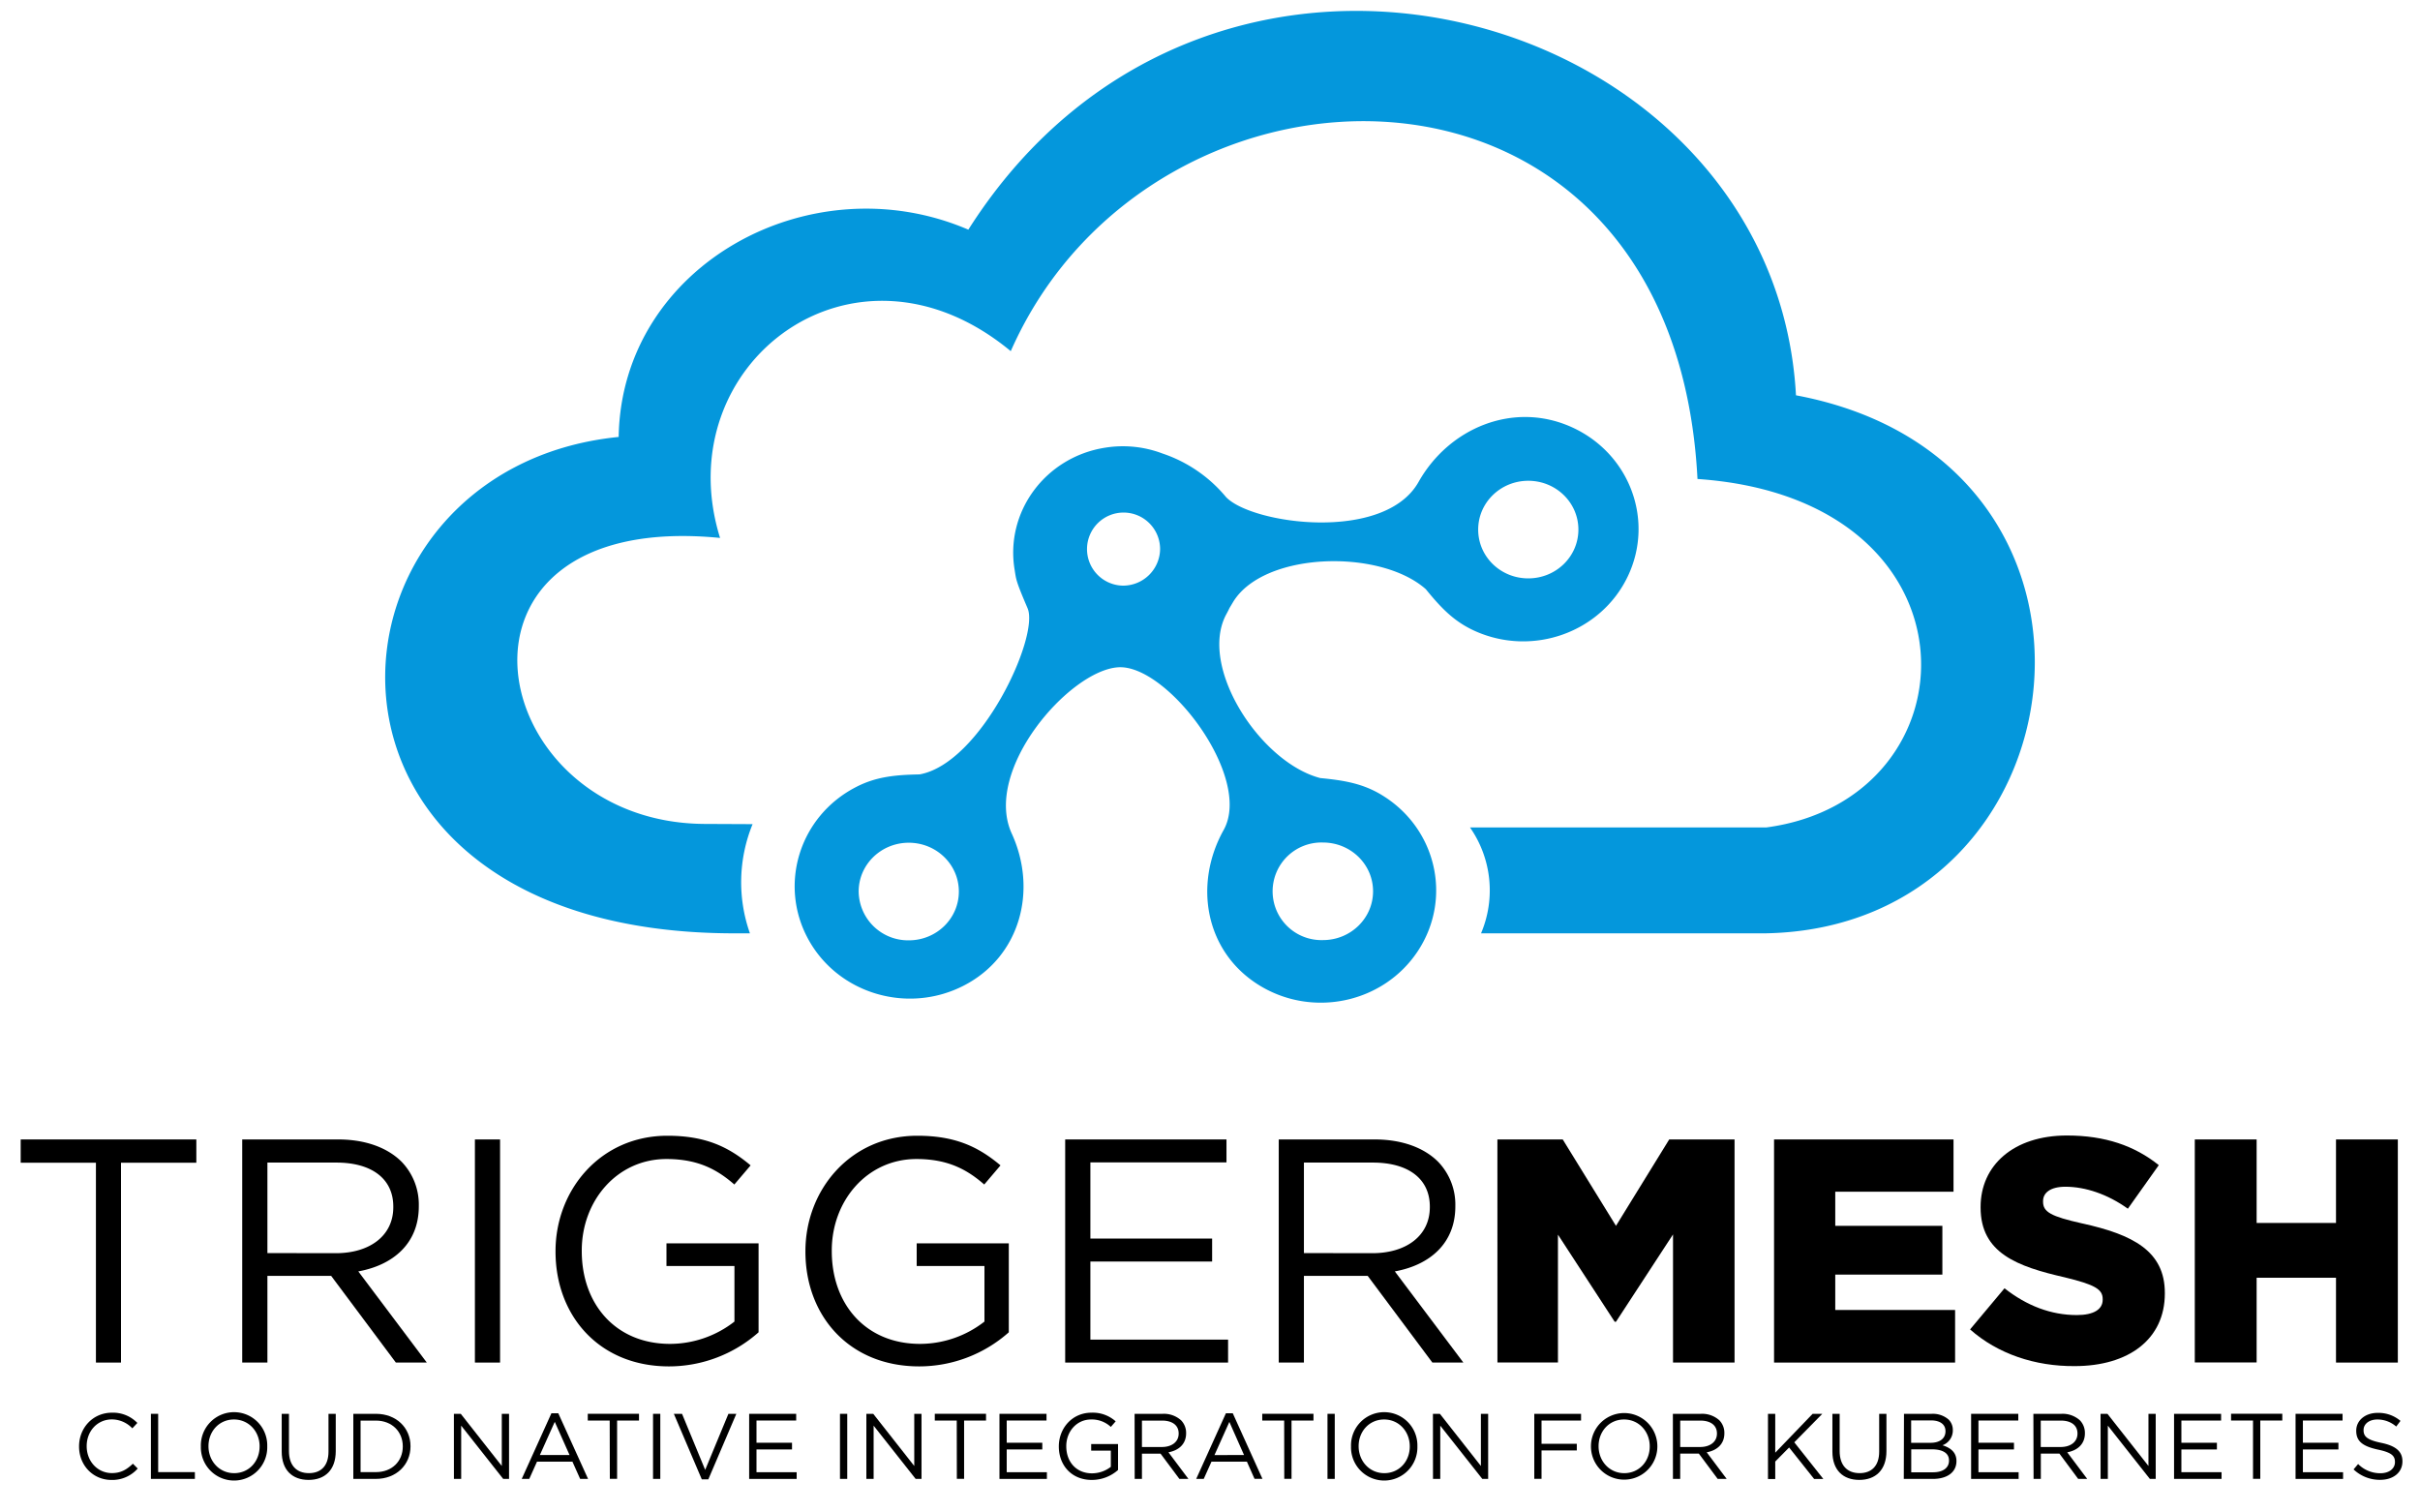 <svg id="Layer_1" data-name="Layer 1" xmlns="http://www.w3.org/2000/svg" viewBox="0 0 1000 625"><defs><style>.cls-1{fill:#0497dc;}</style></defs><path class="cls-1" d="M742.14,163.35c-8.8-159.53-241.27-227.11-342-68.45-65.19-28-143.36,14.7-144.49,85.66-129.43,12.9-142.88,205.12,47.86,205.12h6.38a63.38,63.38,0,0,1,1.1-45.12l-20-.09c-91.75-.61-116-130.21,6.56-118.18-22.23-71.46,55.13-131,120.12-77.18,58.38-132.58,274-136.61,283.77,52.82,120,8.23,116.22,132.31,28.4,144H607.44A45.43,45.43,0,0,1,612,385.67H729.85C863.1,383,887.26,190.56,742.14,163.35Z"/><path class="cls-1" d="M508.07,251.23l1.2-2c12.23-21.29,60.85-22.68,79.92-5.75,6.23,7.65,11.62,13.37,20.27,17.26,23.89,10.75,52.2.59,63.23-22.68s.61-50.83-23.29-61.58-50.56.22-63.22,22.68c-14.16,25.11-68.93,17.43-79.56,6.24a58.05,58.05,0,0,0-26.26-18A46.1,46.1,0,0,0,456.64,185c-24.61,3.86-41.35,26.43-37.38,50.41.67,4.08.36,4.28,5.36,15.94S405.33,315.45,380,320c-10,.2-18,.92-26.37,5.28-23.23,12-32,40.15-19.67,62.77s41.21,31.2,64.44,19.15,30.39-39.36,19.68-62.75c-12-26.17,23.74-67.42,44-68.71s55.73,45.42,43.56,67.24c-12.56,22.51-7.62,50.29,14.56,64.07s51.65,7.43,65.79-14.2,7.62-50.29-14.57-64.06c-8-5-15.9-6.32-25.87-7.28C520.6,315,495,275.22,506.81,253.7,507.26,252.88,507.68,252.05,508.07,251.23Zm123.45-52.56c11.44,0,20.71,9,20.71,20.16S643,239,631.52,239s-20.7-9-20.7-20.16S620.09,198.67,631.52,198.67Zm-256,189.9a20.43,20.43,0,0,1-20.7-20.17c0-11.13,9.26-20.16,20.7-20.16s20.7,9,20.7,20.16S387,388.57,375.54,388.57ZM463.89,242a15.1,15.1,0,1,1,15.49-15.09A15.3,15.3,0,0,1,463.89,242Zm82.79,106.15c11.43,0,20.7,9,20.7,20.16s-9.27,20.16-20.7,20.16a20.17,20.17,0,1,1,0-40.32Z"/><path d="M39.64,480.47H8.55v-9.62H81.13v9.62H50v82.58H39.64Z"/><path d="M100.09,470.85h39.65c11.33,0,20.41,3.43,26.21,9.22a25.46,25.46,0,0,1,7.11,18.18v.26c0,15.28-10.54,24.24-25,26.87l28.31,37.67H163.58l-26.74-35.83H110.5v35.83H100.09Zm38.73,47c13.83,0,23.7-7.11,23.7-19v-.27c0-11.33-8.69-18.17-23.57-18.17H110.5v37.4Z"/><path d="M196.24,470.85h10.4v92.2h-10.4Z"/><path d="M229.56,517.21V517c0-25.29,18.57-47.68,46.23-47.68,15.54,0,25.16,4.48,34.38,12.25l-6.72,7.9c-7.11-6.19-15-10.53-28.05-10.53-20.42,0-35,17.25-35,37.8V517c0,22,14.09,38.33,36.48,38.33a43.4,43.4,0,0,0,26.61-9.22V523.14H275.4v-9.35h38.06v36.75a55.86,55.86,0,0,1-37,14.09C247.47,564.63,229.56,543.56,229.56,517.21Z"/><path d="M332.82,517.21V517c0-25.29,18.57-47.68,46.23-47.68,15.54,0,25.16,4.48,34.38,12.25l-6.72,7.9c-7.11-6.19-15-10.53-28-10.53-20.42,0-35,17.25-35,37.8V517c0,22,14.09,38.33,36.48,38.33a43.4,43.4,0,0,0,26.61-9.22V523.14h-28v-9.35h38.06v36.75a55.86,55.86,0,0,1-37,14.09C350.73,564.63,332.82,543.56,332.82,517.21Z"/><path d="M440.16,470.85h66.65v9.48H450.57v31.48h50.31v9.49H450.57v32.27h56.9v9.48H440.16Z"/><path d="M528.41,470.85h39.64c11.33,0,20.42,3.43,26.21,9.22a25.46,25.46,0,0,1,7.12,18.18v.26c0,15.28-10.54,24.24-25,26.87l28.32,37.67H591.89l-26.73-35.83H538.81v35.83h-10.4Zm38.72,47c13.83,0,23.71-7.11,23.71-19v-.27c0-11.33-8.69-18.17-23.58-18.17H538.81v37.4Z"/><path d="M618.76,470.85h27l22,35.7,22-35.7h27v92.2H691.33V510.1l-23.57,36.09h-.53l-23.45-36v52.82h-25Z"/><path d="M733.08,470.85h74.16v21.6H758.37v14.1h44.26V526.7H758.37v14.62h49.52v21.73H733.08Z"/><path d="M814.08,549.35l14.23-17c9.22,7.25,19.23,11.07,29.9,11.07,7,0,10.67-2.38,10.67-6.33v-.26c0-4-3-5.93-15.68-9-19.62-4.48-34.77-10-34.77-28.84v-.27c0-17.12,13.57-29.5,35.69-29.5,15.68,0,27.93,4.22,37.94,12.25l-12.78,18c-8.43-6.05-17.65-9.08-25.82-9.08-6.19,0-9.22,2.5-9.22,5.92v.27c0,4.21,3.17,6.06,16.07,8.95,21.08,4.61,34.25,11.46,34.25,28.72v.26c0,18.84-14.88,30-37.28,30C841,564.63,825.54,559.49,814.08,549.35Z"/><path d="M906.94,470.85h25.55v34.51h32.8V470.85h25.55v92.2H965.29V528h-32.8v35H906.94Z"/><path d="M32.67,597.75v-.08c0-7.6,5.68-13.91,13.6-13.91A14,14,0,0,1,56.76,588l-2.08,2.23a11.7,11.7,0,0,0-8.45-3.69c-6,0-10.41,4.84-10.41,11v.07c0,6.23,4.49,11.11,10.41,11.11,3.69,0,6.11-1.42,8.68-3.88l2,2a14,14,0,0,1-10.76,4.72C38.39,611.58,32.67,605.47,32.67,597.75Z"/><path d="M62.36,584.23h3v24.09H80.53v2.8H62.36Z"/><path d="M83,597.75v-.08a13.72,13.72,0,1,1,27.43-.07v.07a13.72,13.72,0,1,1-27.43.08Zm24.28,0v-.08c0-6.11-4.45-11.1-10.6-11.1s-10.53,4.92-10.53,11v.07c0,6.11,4.46,11.11,10.61,11.11S107.27,603.86,107.27,597.75Z"/><path d="M116.41,599.86V584.23h3v15.44c0,5.8,3.07,9.07,8.22,9.07,5,0,8.11-3,8.11-8.88V584.23h3v15.4c0,7.84-4.49,11.91-11.22,11.91S116.41,607.47,116.41,599.86Z"/><path d="M146,584.23h9.34c8.45,0,14.29,5.8,14.29,13.37v.07c0,7.57-5.84,13.45-14.29,13.45H146Zm3,2.8v21.29h6.3c6.8,0,11.14-4.61,11.14-10.57v-.08c0-5.95-4.34-10.64-11.14-10.64Z"/><path d="M187.56,584.23h2.84l16.95,21.55V584.23h3v26.89h-2.42l-17.36-22v22h-3Z"/><path d="M227.86,584h2.84L243,611.12h-3.27L236.54,604H221.9l-3.19,7.11H215.6Zm7.49,17.25-6.11-13.71-6.15,13.71Z"/><path d="M251.94,587h-9.06v-2.8h21.17V587H255v24.09h-3Z"/><path d="M269.85,584.23h3v26.89h-3Z"/><path d="M278.45,584.23h3.38l9.57,23.16,9.6-23.16h3.27L292.7,611.31H290Z"/><path d="M309.57,584.23H329V587H312.6v9.18h14.68v2.77H312.6v9.41h16.6v2.77H309.57Z"/><path d="M347.1,584.23h3v26.89h-3Z"/><path d="M358,584.23h2.84l16.95,21.55V584.23h3v26.89h-2.43l-17.36-22v22h-3Z"/><path d="M395.35,587h-9.07v-2.8h21.17V587h-9.06v24.09h-3Z"/><path d="M413,584.23h19.44V587H416v9.18H430.7v2.77H416v9.41h16.6v2.77H413Z"/><path d="M437.53,597.75v-.08c0-7.37,5.42-13.91,13.49-13.91a14.13,14.13,0,0,1,10,3.58l-2,2.3a11.48,11.48,0,0,0-8.19-3.07c-5.95,0-10.22,5-10.22,11v.07c0,6.42,4.11,11.18,10.64,11.18a12.68,12.68,0,0,0,7.77-2.69v-6.68H450.9v-2.73H462v10.72a16.31,16.31,0,0,1-10.8,4.11C442.76,611.58,437.53,605.43,437.53,597.75Z"/><path d="M468.84,584.23h11.57a10.59,10.59,0,0,1,7.64,2.68,7.43,7.43,0,0,1,2.08,5.31v.07c0,4.46-3.08,7.07-7.3,7.84l8.26,11h-3.73l-7.8-10.45h-7.68v10.45h-3Zm11.3,13.71c4,0,6.91-2.07,6.91-5.53v-.08c0-3.3-2.53-5.3-6.88-5.3h-8.29v10.91Z"/><path d="M506.57,584h2.84l12.26,27.09H518.4L515.25,604H500.61l-3.19,7.11h-3.11Zm7.49,17.25L508,587.57l-6.15,13.71Z"/><path d="M530.65,587h-9.06v-2.8h21.17V587h-9.07v24.09h-3Z"/><path d="M548.55,584.23h3v26.89h-3Z"/><path d="M558.27,597.75v-.08a13.72,13.72,0,1,1,27.43-.07v.07a13.72,13.72,0,1,1-27.43.08Zm24.28,0v-.08c0-6.11-4.45-11.1-10.6-11.1s-10.53,4.92-10.53,11v.07c0,6.11,4.46,11.11,10.61,11.11S582.55,603.86,582.55,597.75Z"/><path d="M592.12,584.23H595l16.94,21.55V584.23h3v26.89h-2.42l-17.37-22v22h-3Z"/><path d="M634,584.23h19.33V587H637v9.61h14.57v2.76H637v11.72h-3Z"/><path d="M657.42,597.75v-.08a13.72,13.72,0,1,1,27.44-.07v.07a13.72,13.72,0,1,1-27.44.08Zm24.29,0v-.08c0-6.11-4.46-11.1-10.61-11.1s-10.53,4.92-10.53,11v.07c0,6.11,4.46,11.11,10.61,11.11S681.71,603.86,681.71,597.75Z"/><path d="M691.27,584.23h11.56a10.6,10.6,0,0,1,7.65,2.68,7.42,7.42,0,0,1,2.07,5.31v.07c0,4.46-3.07,7.07-7.3,7.84l8.26,11h-3.72L702,600.67H694.3v10.45h-3Zm11.29,13.71c4,0,6.92-2.07,6.92-5.53v-.08c0-3.3-2.54-5.3-6.88-5.3h-8.3v10.91Z"/><path d="M730.57,584.23h3v16.06l15.45-16.06h4L741.44,596l12,15.14h-3.81l-10.33-13-5.73,5.8v7.22h-3Z"/><path d="M757.19,599.86V584.23h3v15.44c0,5.8,3.08,9.07,8.23,9.07,4.95,0,8.1-3,8.1-8.88V584.23h3v15.4c0,7.84-4.5,11.91-11.22,11.91S757.19,607.47,757.19,599.86Z"/><path d="M786.77,584.23h11.45a9.88,9.88,0,0,1,7,2.38,6,6,0,0,1,1.73,4.3V591a6.49,6.49,0,0,1-4.27,6.22c3.19,1,5.77,2.81,5.77,6.5v.07c0,4.61-3.88,7.34-9.76,7.34h-12Zm17.14,7.1c0-2.65-2.12-4.38-6-4.38h-8.18v9.26h8c3.65,0,6.19-1.65,6.19-4.8Zm-5.65,7.57h-8.49v9.49h9c4.07,0,6.6-1.8,6.6-4.8v-.08C805.4,600.59,802.94,598.9,798.26,598.9Z"/><path d="M814.51,584.23H834V587H817.54v9.18h14.68v2.77H817.54v9.41h16.6v2.77H814.51Z"/><path d="M840.24,584.23h11.57a10.64,10.64,0,0,1,7.65,2.68,7.47,7.47,0,0,1,2.07,5.31v.07c0,4.46-3.07,7.07-7.3,7.84l8.26,11h-3.73L851,600.67h-7.68v10.45h-3Zm11.3,13.71c4,0,6.92-2.07,6.92-5.53v-.08c0-3.3-2.54-5.3-6.88-5.3h-8.3v10.91Z"/><path d="M868,584.23h2.84l16.95,21.55V584.23h3v26.89h-2.42l-17.36-22v22h-3Z"/><path d="M898.37,584.23h19.44V587H901.4v9.18h14.68v2.77H901.4v9.41H918v2.77H898.37Z"/><path d="M931,587h-9.07v-2.8h21.17V587H934v24.09h-3Z"/><path d="M948.58,584.23H968V587H951.61v9.18h14.68v2.77H951.61v9.41h16.6v2.77H948.58Z"/><path d="M972.55,607.2l1.88-2.23a12.81,12.81,0,0,0,9.22,3.81c3.61,0,6-1.92,6-4.58v-.07c0-2.5-1.35-3.92-7-5.11-6.18-1.35-9-3.34-9-7.76v-.08c0-4.23,3.72-7.34,8.83-7.34a14,14,0,0,1,9.45,3.31l-1.76,2.34a11.81,11.81,0,0,0-7.76-2.92c-3.5,0-5.73,1.92-5.73,4.34V591c0,2.53,1.38,4,7.3,5.22s8.76,3.5,8.76,7.61v.08c0,4.61-3.84,7.6-9.18,7.6A15.74,15.74,0,0,1,972.55,607.2Z"/></svg>